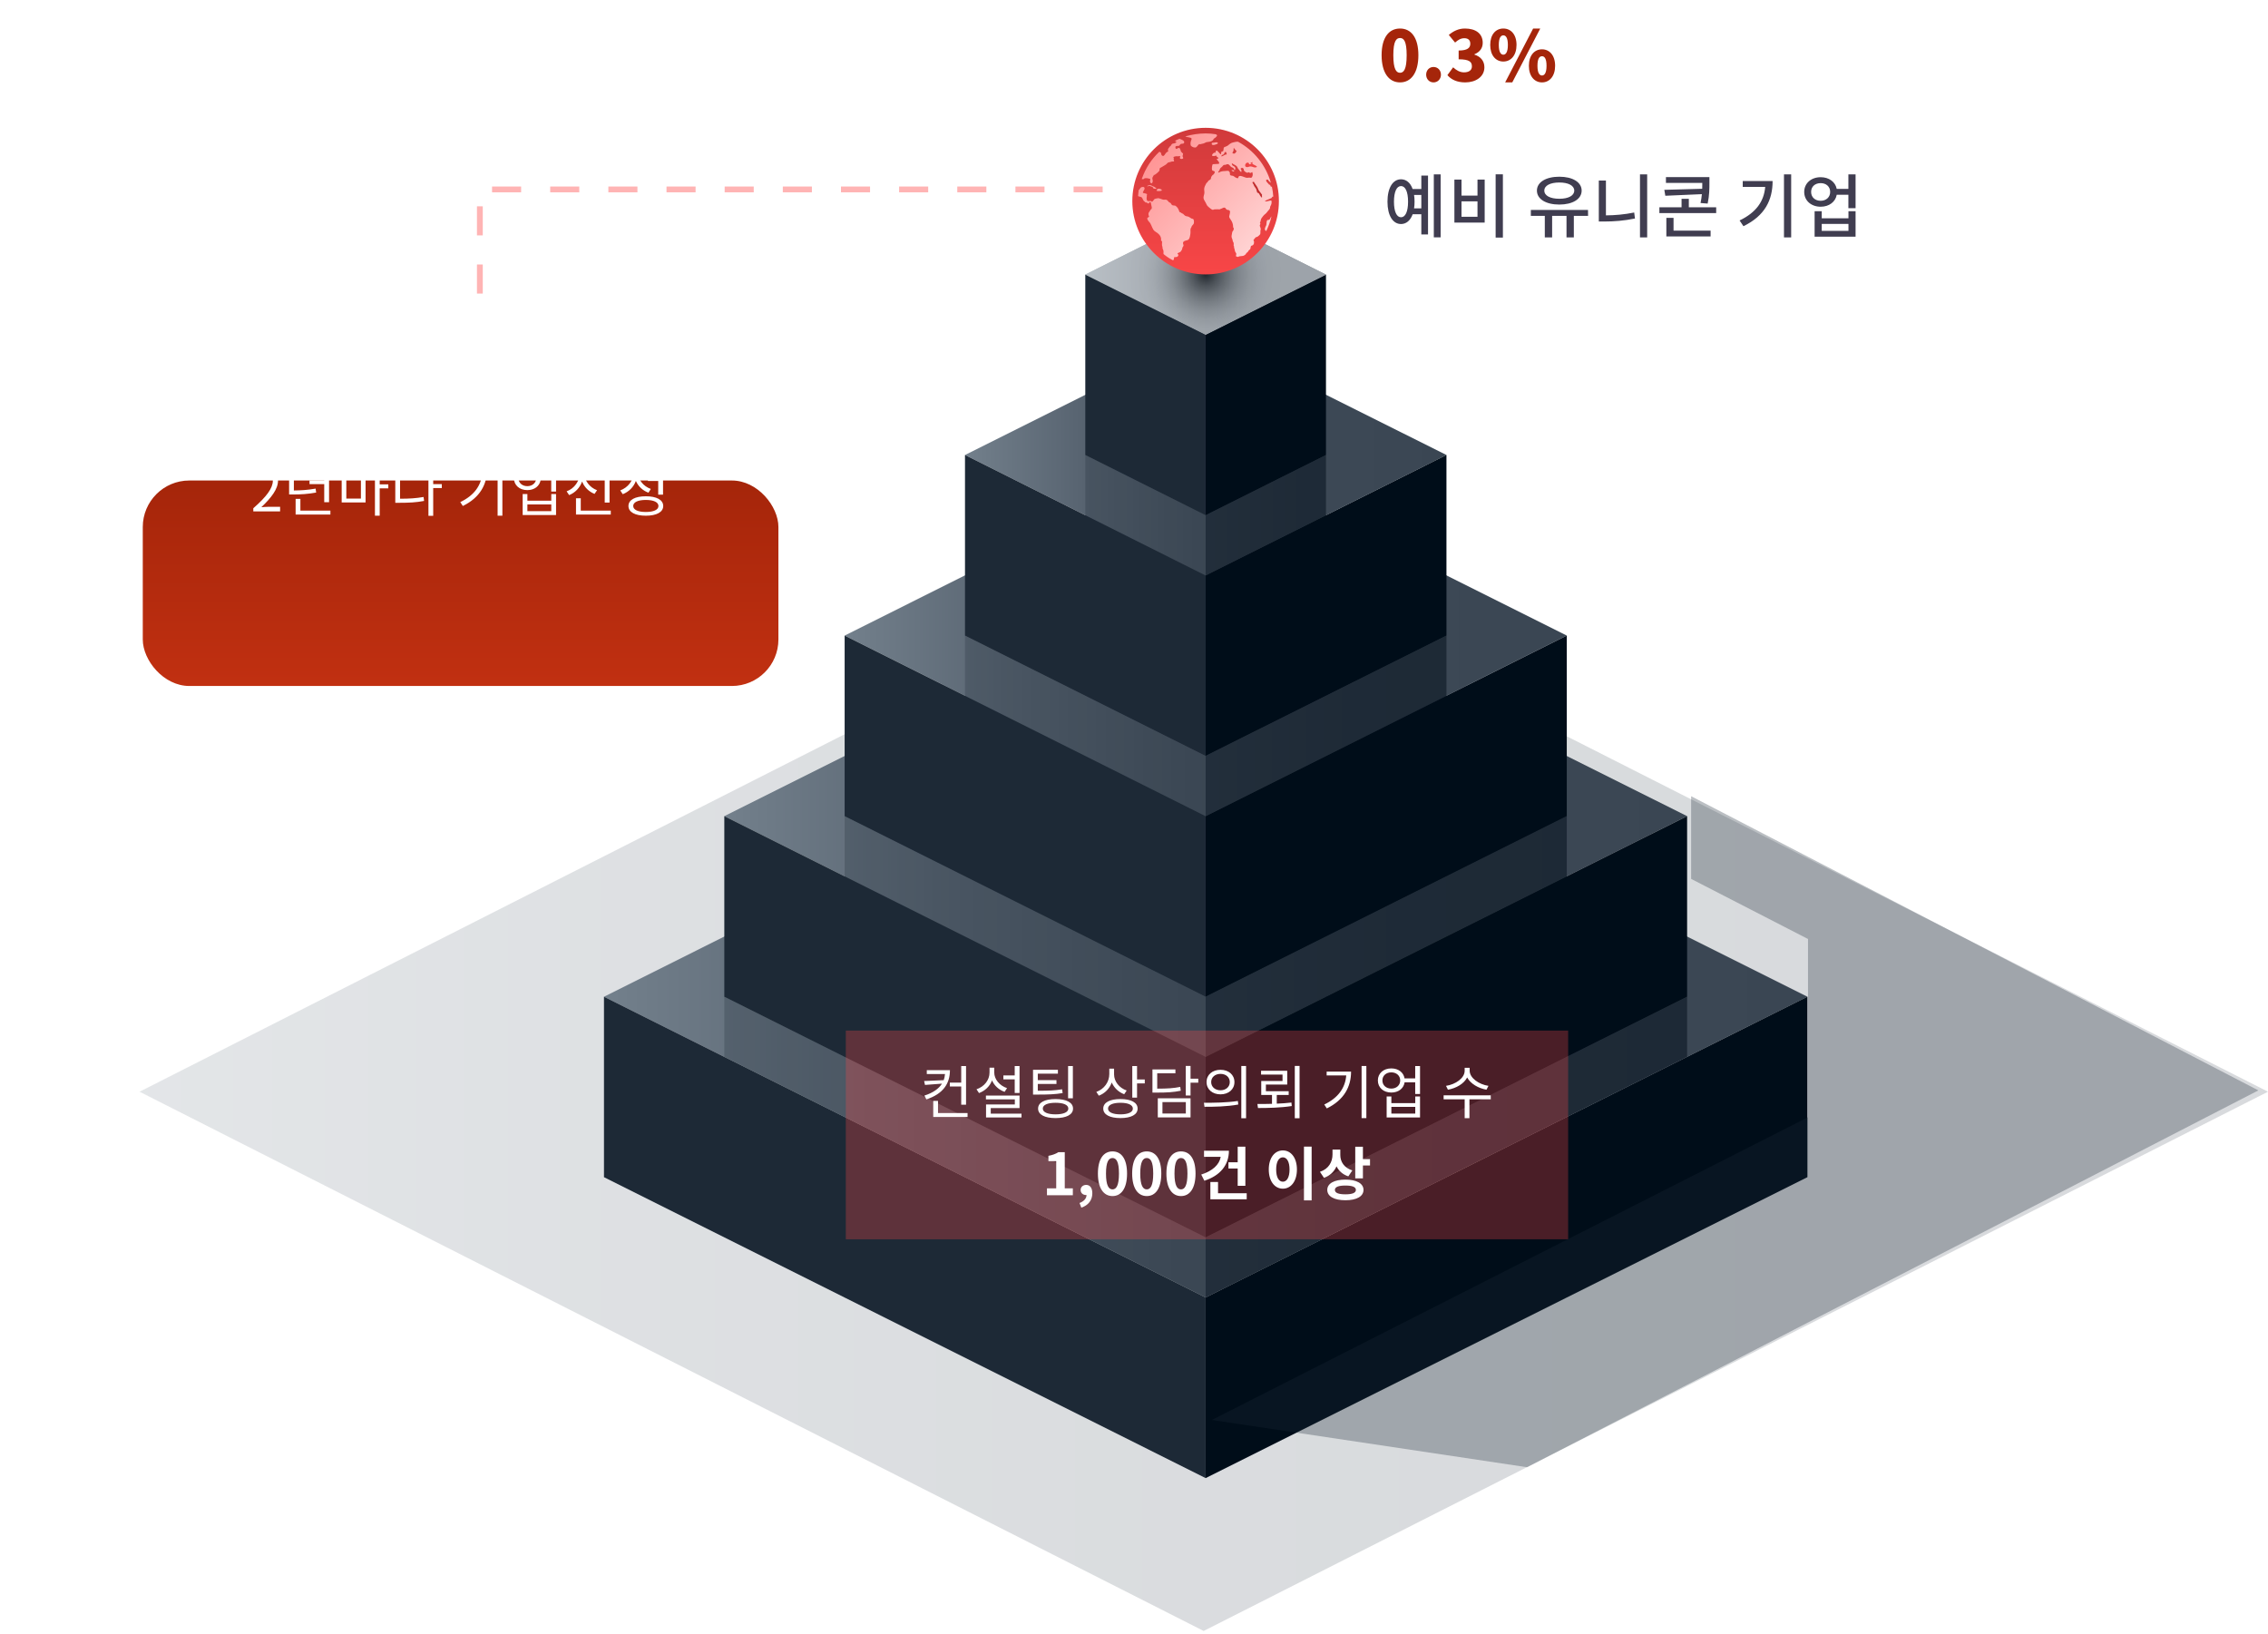 <svg width="390" height="281" viewBox="0 0 390 281" fill="none" xmlns="http://www.w3.org/2000/svg">
<path d="M206.979 94.95L24 187.714L206.979 280.434L390 187.714L206.979 94.95Z" fill="url(#paint0_linear_4_130)" fill-opacity="0.2"/>
<path d="M240.746 14.168C242.63 14.168 243.902 12.56 243.902 9.488C243.902 6.428 242.63 4.904 240.746 4.904C238.862 4.904 237.578 6.416 237.578 9.488C237.578 12.56 238.862 14.168 240.746 14.168ZM240.746 12.512C240.11 12.512 239.594 11.936 239.594 9.488C239.594 7.052 240.11 6.536 240.746 6.536C241.382 6.536 241.886 7.052 241.886 9.488C241.886 11.936 241.382 12.512 240.746 12.512ZM246.51 14.168C247.242 14.168 247.782 13.58 247.782 12.836C247.782 12.092 247.242 11.516 246.51 11.516C245.766 11.516 245.238 12.092 245.238 12.836C245.238 13.58 245.766 14.168 246.51 14.168ZM251.953 14.168C253.729 14.168 255.253 13.232 255.253 11.564C255.253 10.412 254.521 9.692 253.537 9.392V9.332C254.485 8.948 254.965 8.252 254.965 7.364C254.965 5.768 253.753 4.904 251.905 4.904C250.849 4.904 249.961 5.312 249.133 6.008L250.213 7.316C250.753 6.836 251.209 6.572 251.809 6.572C252.469 6.572 252.829 6.908 252.829 7.52C252.829 8.228 252.349 8.684 250.825 8.684V10.196C252.697 10.196 253.105 10.652 253.105 11.42C253.105 12.092 252.565 12.44 251.737 12.44C251.041 12.44 250.417 12.08 249.877 11.576L248.893 12.92C249.541 13.676 250.537 14.168 251.953 14.168ZM258.51 10.58C259.818 10.58 260.778 9.512 260.778 7.724C260.778 5.936 259.818 4.904 258.51 4.904C257.202 4.904 256.254 5.936 256.254 7.724C256.254 9.512 257.202 10.58 258.51 10.58ZM258.51 9.404C258.09 9.404 257.73 8.972 257.73 7.724C257.73 6.476 258.09 6.08 258.51 6.08C258.93 6.08 259.29 6.476 259.29 7.724C259.29 8.972 258.93 9.404 258.51 9.404ZM258.822 14.168H260.046L264.858 4.904H263.634L258.822 14.168ZM265.158 14.168C266.454 14.168 267.414 13.1 267.414 11.312C267.414 9.524 266.454 8.48 265.158 8.48C263.862 8.48 262.902 9.524 262.902 11.312C262.902 13.1 263.862 14.168 265.158 14.168ZM265.158 12.98C264.738 12.98 264.378 12.56 264.378 11.312C264.378 10.052 264.738 9.668 265.158 9.668C265.578 9.668 265.938 10.052 265.938 11.312C265.938 12.56 265.578 12.98 265.158 12.98Z" fill="#A5250A"/>
<path d="M243.159 35.832C243.219 35.472 243.243 35.1 243.243 34.68C243.243 34.26 243.219 33.876 243.159 33.516H244.407V35.832H243.159ZM240.915 37.356C240.171 37.356 239.703 36.396 239.703 34.68C239.703 32.964 240.171 31.992 240.915 31.992C241.659 31.992 242.127 32.964 242.127 34.68C242.127 36.396 241.659 37.356 240.915 37.356ZM244.407 32.496H242.907C242.535 31.428 241.815 30.828 240.915 30.828C239.511 30.828 238.587 32.292 238.587 34.68C238.587 37.056 239.511 38.52 240.915 38.52C241.827 38.52 242.535 37.896 242.919 36.84H244.407V40.308H245.559V30.192H244.407V32.496ZM246.555 29.988V40.812H247.731V29.988H246.555ZM257.186 29.976V40.848H258.434V29.976H257.186ZM250.094 30.876V38.268H255.302V30.876H254.066V33.636H251.318V30.876H250.094ZM251.318 34.62H254.066V37.272H251.318V34.62ZM268.137 31.38C269.685 31.38 270.705 31.908 270.705 32.772C270.705 33.648 269.685 34.176 268.137 34.176C266.577 34.176 265.557 33.648 265.557 32.772C265.557 31.908 266.577 31.38 268.137 31.38ZM268.137 35.172C270.417 35.172 271.977 34.236 271.977 32.772C271.977 31.32 270.417 30.384 268.137 30.384C265.845 30.384 264.285 31.32 264.285 32.772C264.285 34.236 265.845 35.172 268.137 35.172ZM273.069 36.096H263.241V37.116H265.641V40.824H266.901V37.116H269.373V40.824H270.633V37.116H273.081L273.069 36.096ZM276.152 31.044H274.928V38.088H275.852C277.532 38.088 279.284 37.956 281.144 37.572L281.012 36.54C279.308 36.888 277.688 37.02 276.152 37.032V31.044ZM282.008 29.988V40.824H283.244V29.988H282.008ZM286.195 32.64L286.363 33.66L292.651 33.384C292.603 33.852 292.543 34.356 292.423 34.908L293.647 35.004C293.947 33.552 293.947 32.448 293.947 31.428V30.456H286.471V31.452H292.723C292.723 31.788 292.723 32.124 292.711 32.46L286.195 32.64ZM287.779 37.464H286.543V40.656H294.151V39.66H287.779V37.464ZM290.407 35.64V34.188H289.159V35.64H285.343V36.636H295.111V35.64H290.407ZM299.677 31.128V32.136H303.541C303.325 34.632 301.981 36.54 299.137 37.908L299.797 38.892C303.517 37.092 304.813 34.356 304.813 31.128H299.677ZM306.769 29.988V40.824H308.005V29.988H306.769ZM317.856 39.696H313.26V38.496H317.856V39.696ZM317.856 37.536H313.26V36.312H312.036V40.692H319.08V36.312H317.856V37.536ZM313.08 34.524C312.12 34.524 311.436 33.912 311.436 33C311.436 32.076 312.12 31.488 313.08 31.488C314.016 31.488 314.712 32.076 314.712 33C314.712 33.912 314.016 34.524 313.08 34.524ZM317.844 29.988V32.484H315.84C315.6 31.272 314.508 30.468 313.08 30.468C311.448 30.468 310.248 31.512 310.248 33C310.248 34.5 311.448 35.544 313.08 35.544C314.52 35.544 315.624 34.716 315.84 33.492H317.844V35.796H319.08V29.988H317.844Z" fill="#403D50"/>
<path d="M207.317 119.64L103.859 171.381L207.317 223.098L310.799 171.381L207.317 119.64Z" fill="url(#paint1_linear_4_130)"/>
<path d="M207.32 254.147V223.098L310.802 171.381V202.406L207.32 254.147Z" fill="#000D19"/>
<path d="M103.859 171.381V202.407L207.317 254.148V223.098L103.859 171.381Z" fill="#1D2936"/>
<path d="M207.317 98.948L124.551 140.332L207.317 181.715L290.108 140.332L207.317 98.948Z" fill="url(#paint2_linear_4_130)"/>
<path d="M207.32 212.765V181.715L290.111 140.332V171.381L207.32 212.765Z" fill="#000D19"/>
<path d="M124.551 140.332V171.381L207.317 212.764V181.715L124.551 140.332Z" fill="#1D2936"/>
<path d="M207.317 78.233L145.242 109.282L207.317 140.332L269.416 109.282L207.317 78.233Z" fill="url(#paint3_linear_4_130)"/>
<path d="M207.32 171.382V140.333L269.419 109.283V140.333L207.32 171.382Z" fill="#000D19"/>
<path d="M145.242 109.282V140.332L207.317 171.381V140.332L145.242 109.282Z" fill="#1D2936"/>
<path d="M165.938 78.233L207.321 57.541L248.728 78.233L207.321 98.948L165.938 78.233Z" fill="url(#paint4_linear_4_130)"/>
<path d="M207.32 129.973V98.948L248.728 78.232V109.282L207.32 129.973Z" fill="#000D19"/>
<path d="M165.938 78.232V109.282L207.321 129.973V98.948L165.938 78.232Z" fill="#1D2936"/>
<path d="M207.32 88.59V57.541L228.012 47.207V78.232L207.32 88.59Z" fill="#000D19"/>
<path opacity="0.5" d="M207.32 98.948V88.59L228.012 78.232V88.59L207.32 98.948Z" fill="#000D19"/>
<path opacity="0.25" d="M186.625 78.233V88.591L207.317 98.949V88.591L186.625 78.233Z" fill="#1D2936"/>
<path opacity="0.5" d="M207.32 140.333V129.975L248.728 109.283V119.641L207.32 140.333Z" fill="#000D19"/>
<path opacity="0.25" d="M165.938 109.283V119.641L207.321 140.333V129.975L165.938 109.283Z" fill="#1D2936"/>
<path opacity="0.5" d="M207.32 181.715V171.381L269.419 140.332V150.666L207.32 181.715Z" fill="#000D19"/>
<path opacity="0.25" d="M145.242 140.332V150.666L207.317 181.715V171.381L145.242 140.332Z" fill="#1D2936"/>
<path opacity="0.5" d="M207.32 223.098V212.764L290.111 171.381V181.715L207.32 223.098Z" fill="#000D19"/>
<path opacity="0.25" d="M124.551 171.381V181.715L207.317 223.098V212.765L124.551 171.381Z" fill="#1D2936"/>
<path d="M207.317 57.541L186.625 47.208L207.317 36.85L228.008 47.208L207.317 57.541Z" fill="url(#paint5_linear_4_130)"/>
<path d="M186.625 47.208V78.233L207.317 88.591V57.541L186.625 47.208Z" fill="#1D2936"/>
<path opacity="0.5" d="M207.317 36.85L186.625 47.208L207.317 57.541L228.008 47.208L207.317 36.85Z" fill="url(#paint6_radial_4_130)"/>
<path d="M219.386 34.58C219.386 41.244 213.977 46.652 207.314 46.652C200.65 46.652 195.242 41.244 195.242 34.58C195.242 27.916 200.65 22.508 207.314 22.508C213.977 22.508 219.386 27.916 219.386 34.58Z" fill="url(#paint7_linear_4_130)"/>
<path d="M207.314 21.977C200.361 21.977 194.711 27.626 194.711 34.58C194.711 41.533 200.361 47.183 207.314 47.183C214.268 47.183 219.918 41.533 219.918 34.58C219.942 27.626 214.292 21.977 207.314 21.977ZM200.071 43.682C200.071 43.513 200.071 43.32 200.071 43.151C200.047 42.982 199.926 42.813 199.902 42.668C199.878 42.547 199.926 42.523 199.902 42.403C199.757 42.403 199.83 41.606 199.83 41.461C199.564 41.461 199.685 41.292 199.661 41.05C199.612 40.712 199.516 40.544 199.274 40.278C198.985 39.94 198.55 39.867 198.309 39.457C198.067 39.071 197.946 38.491 197.608 38.153C197.488 38.032 197.222 37.694 197.294 37.477C197.319 37.453 197.536 37.308 197.536 37.308C197.512 37.26 197.681 37.187 197.584 37.139C197.488 37.091 197.488 36.825 197.488 36.729C197.512 36.56 197.632 36.415 197.729 36.27C197.753 36.246 197.874 36.029 197.874 36.029C198.26 35.908 197.922 35.232 197.922 35.014C197.922 34.894 197.898 34.773 197.753 34.749C197.56 34.725 197.632 35.039 197.439 34.99C197.343 34.966 197.27 34.845 197.174 34.821C197.101 34.821 197.029 34.821 196.981 34.821C196.884 34.773 196.932 34.701 196.812 34.652C196.57 34.532 196.522 34.194 196.377 34C196.232 33.783 195.894 33.855 195.701 33.711C195.725 33.349 195.773 32.986 195.821 32.648C195.87 32.624 195.918 32.6 195.942 32.576C196.039 32.455 196.063 32.286 196.232 32.214C196.353 32.141 196.546 32.117 196.691 32.165C196.787 32.19 196.836 32.407 196.812 32.383C196.908 32.528 196.377 33.083 196.57 33.179C196.57 33.179 197.512 33.324 197.198 33.517C197.246 33.783 197.101 34.121 197.198 34.362C197.367 34.797 197.729 34.435 197.97 34.604C198.139 34.87 198.357 34.362 198.405 34.387C198.381 34.218 198.888 34.097 198.96 34.121C199.25 33.952 199.805 34.338 200.119 34.338C200.409 34.338 200.554 34.266 200.771 34.483C200.892 34.604 200.988 34.797 201.182 34.845C201.351 34.87 201.399 35.159 201.544 35.256C201.713 35.352 201.882 35.328 202.075 35.352C202.437 35.57 202.606 35.859 202.751 36.246C202.823 36.487 202.775 36.439 203.041 36.535C203.137 36.584 203.137 36.656 203.258 36.68C203.331 36.705 203.379 36.729 203.451 36.777C203.668 36.97 203.741 37.139 204.055 37.187C204.296 37.212 204.417 37.26 204.586 37.381C204.683 37.453 204.924 37.622 205.069 37.622C205.359 37.622 205.358 38.346 205.238 38.515C205.141 38.636 205.069 38.709 204.972 38.829C204.9 38.902 204.9 39.047 204.852 39.119C204.61 39.36 204.755 39.795 204.707 40.109C204.658 40.423 204.61 41.123 204.248 41.268C204.006 41.364 203.451 41.389 203.427 41.775C203.403 42.016 203.62 42.137 203.451 42.378C203.282 42.596 203.331 42.644 203.258 42.886C203.234 42.958 203.065 43.224 203.017 43.272C202.848 43.417 202.63 43.441 202.485 43.562C202.437 43.562 202.582 43.779 202.606 43.779C202.703 43.827 202.558 44.044 202.509 44.093C202.437 44.165 202.365 44.189 202.268 44.189C202.171 44.189 202.099 44.189 202.003 44.213C201.978 44.213 201.93 44.213 201.906 44.237C201.882 44.262 201.882 44.31 201.882 44.334C201.882 44.358 201.882 44.358 201.882 44.382C201.882 44.407 201.858 44.455 201.858 44.479C201.858 44.503 201.833 44.527 201.833 44.551C201.833 44.576 201.906 44.6 201.882 44.624C201.858 44.648 201.834 44.672 201.809 44.672C201.761 44.696 201.737 44.72 201.689 44.745C201.133 44.479 200.578 44.093 200.071 43.682ZM197.343 31.948C197.729 31.634 198.067 31.972 198.453 32.117H198.477C198.526 32.141 199.009 32.455 198.815 32.455C198.695 32.455 198.55 32.479 198.429 32.431C198.309 32.407 198.236 32.262 198.212 32.165C198.188 32.093 197.995 32.093 197.946 32.069C197.826 32.021 197.657 31.924 197.536 31.948C197.488 31.996 197.439 32.021 197.391 32.045C197.198 32.045 197.294 31.972 197.343 31.948ZM198.864 32.769C198.864 32.745 198.888 32.721 198.912 32.721C199.009 32.528 198.864 32.576 199.154 32.455C199.298 32.407 199.781 32.503 199.781 32.721C199.805 32.866 198.912 32.914 198.864 32.769ZM207.314 22.942C207.918 22.942 208.521 22.991 209.077 23.087C209.125 23.111 209.173 23.136 209.197 23.16C209.415 23.353 209.149 23.474 209.028 23.642C208.956 23.715 208.715 23.811 208.691 23.908C208.594 24.029 208.618 24.101 208.449 24.198C208.208 24.343 207.942 24.391 207.676 24.415H207.652H207.628H207.604C207.338 24.439 207.145 24.632 206.904 24.681C206.711 24.729 206.517 24.753 206.324 24.826C206.3 24.801 206.3 24.777 206.3 24.753C206.155 24.753 205.962 25.019 205.89 25.115C205.721 25.308 205.648 25.405 205.383 25.357C205.165 25.333 204.731 25.164 204.731 24.874C204.731 24.801 204.683 24.415 204.779 24.391C204.707 24.27 204.948 24.029 204.9 23.836C204.827 23.57 204.079 23.642 203.837 23.449C204.924 23.136 206.107 22.942 207.314 22.942ZM209.101 24.826C208.932 24.898 208.546 25.019 208.401 24.85C208.377 24.826 208.304 24.584 208.425 24.584C208.473 24.536 208.521 24.536 208.594 24.536C208.618 24.536 208.642 24.536 208.666 24.536C208.859 24.488 209.318 24.415 209.391 24.536C209.511 24.729 209.222 24.777 209.101 24.826ZM217.624 39.65C217.334 39.409 217.648 38.95 217.745 38.709C217.817 38.564 217.72 37.767 218.058 37.815C218.324 37.864 218.421 37.55 218.493 37.405C218.493 37.405 218.565 37.284 218.638 37.212C218.445 38.081 218.131 38.926 217.745 39.723C217.72 39.723 217.672 39.698 217.624 39.65ZM218.541 31.441C218.541 31.441 218.517 31.441 218.517 31.417C218.42 31.345 218.01 31.006 218.082 30.91C218.01 30.934 217.72 30.789 217.72 31.031C217.72 31.272 218.155 31.586 218.276 31.803C218.396 31.755 218.324 31.634 218.421 31.827C218.421 31.827 218.517 32.069 218.493 32.045C218.565 32.117 218.638 32.117 218.71 32.093C218.831 32.648 218.904 33.204 218.952 33.783C218.904 33.807 218.855 33.831 218.783 33.831C218.807 33.831 218.638 34.049 218.638 34.049C218.42 34.145 218.179 34.242 217.962 34.338C217.793 34.411 217.189 34.676 217.793 34.628C218.034 34.604 218.228 34.507 218.469 34.483C218.735 34.459 218.59 34.604 218.662 34.604C218.662 34.821 218.662 35.014 218.565 35.232C218.517 35.377 218.372 35.546 218.396 35.691C218.445 35.908 217.962 36.318 217.865 36.487C217.72 36.729 217.382 36.898 217.213 37.139C217.044 37.381 216.924 37.477 216.827 37.719C216.779 37.864 216.755 38.25 216.634 38.274C216.875 38.491 216.586 38.66 216.634 38.829C216.706 39.095 216.779 39.167 216.803 39.457C216.73 39.457 216.731 40.012 216.731 40.109C216.706 40.326 216.634 40.35 216.465 40.519C216.392 40.592 216.272 40.64 216.199 40.737C216.199 40.737 216.03 40.737 216.006 40.761C215.813 40.882 215.692 41.099 215.547 41.268C215.523 41.316 215.644 41.485 215.644 41.533C215.644 41.654 215.62 41.751 215.62 41.871C215.571 42.089 215.402 42.209 215.185 42.258C215.064 42.282 215.04 42.644 215.016 42.765C214.992 42.886 214.775 42.982 214.702 43.103C214.63 43.199 214.557 43.392 214.413 43.441C214.316 43.465 214.268 43.658 214.195 43.73C214.002 43.9 213.833 44.02 213.567 44.02C213.398 44.02 212.988 44.069 212.867 44.189C212.892 44.165 212.578 44.093 212.554 44.093C212.554 44.02 212.505 43.706 212.626 43.706C212.554 43.537 212.481 43.392 212.385 43.248C212.336 43.175 212.336 43.006 212.312 42.91C212.288 42.813 212.264 42.741 212.24 42.668C212.167 42.572 212.24 42.451 212.215 42.354C212.095 42.354 212.143 42.137 212.143 42.089C212.143 41.895 212.167 41.799 212.071 41.63C212.022 41.557 211.974 41.485 211.974 41.413C211.974 41.171 211.805 40.978 211.781 40.737C211.757 40.495 211.853 40.254 211.877 40.012C211.877 39.795 212.046 39.723 212.119 39.529C212.167 39.409 212.167 39.264 212.119 39.143C212.046 39.143 212.022 39.119 212.046 39.047C212.046 38.539 211.902 38.153 211.612 37.743C211.419 37.453 211.298 37.308 211.419 36.994C211.467 36.873 211.515 36.535 211.515 36.391C211.515 36.197 211.274 36.077 211.129 36.101C210.863 36.029 210.912 36.029 210.743 35.811C210.525 35.497 210.115 35.908 209.898 35.908C209.825 36.053 209.439 35.98 209.318 35.98C209.149 35.98 208.98 35.98 208.787 36.004C208.69 36.004 208.642 36.101 208.521 36.077C208.256 36.004 207.966 35.691 207.749 35.522C207.507 35.352 207.411 34.942 207.242 34.701C207.097 34.483 206.928 34.194 206.952 33.928C206.976 33.566 207.169 33.276 207.097 32.914C207.024 32.431 207.073 32.19 207.314 31.755C207.387 31.61 207.459 31.393 207.628 31.345C207.628 31.345 207.725 31.151 207.749 31.127C207.894 30.958 208.232 30.91 208.232 30.644C208.232 30.427 208.449 30.113 208.642 30.017C208.763 29.944 208.98 29.582 208.859 29.485C208.642 29.292 208.473 29.485 208.401 29.123C208.377 28.978 208.401 28.23 208.594 28.23C208.859 28.23 209.149 28.182 209.415 28.182C210.067 28.206 209.173 27.361 209.197 27.361C209.222 27.337 209.463 27.264 209.511 27.216C209.608 27.071 209.294 27.071 209.342 26.999C209.101 26.999 209.342 26.685 209.028 26.781C208.859 26.83 208.739 26.83 208.57 26.83C208.111 26.757 208.859 26.057 208.908 26.298C209.004 26.25 209.029 26.154 209.053 26.081C209.077 26.009 209.077 25.985 209.077 26.009C209.197 25.526 209.753 26.54 209.922 26.516C210.018 26.516 209.97 26.154 210.018 26.105C210.018 26.105 210.236 26.009 210.26 26.009C210.429 26.057 210.381 25.405 210.453 25.357C210.67 25.212 210.96 25.164 211.177 24.995C211.419 24.777 211.684 24.56 212.046 24.488C212.24 24.439 212.626 24.343 212.891 24.367C215.596 25.84 217.672 28.375 218.541 31.441ZM201.882 24.294C201.858 24.319 201.834 24.319 201.809 24.319C201.858 24.319 201.858 24.294 201.882 24.294ZM199.371 26.081C199.443 26.129 199.516 26.178 199.588 26.226C199.709 26.298 199.661 26.564 199.757 26.685C200.168 27.119 200.336 26.371 200.578 26.226C200.602 26.202 201.012 25.936 200.892 25.936C200.747 25.791 200.892 25.526 200.988 25.429C201.061 25.357 201.206 25.091 201.302 25.091C201.423 24.922 201.471 24.705 201.713 24.681C201.93 24.657 202.051 24.632 202.244 24.488C202.365 24.391 202.147 24.222 201.978 24.246C202.244 24.101 202.534 23.98 202.823 23.86C203.137 23.98 203.741 24.174 203.62 24.536C203.524 24.826 203.161 24.632 202.992 24.801C202.799 24.946 202.872 25.091 202.582 25.091C202.292 25.091 202.027 25.091 202.147 25.477C202.244 25.791 202.534 25.405 202.727 25.429C202.968 25.429 203.017 25.96 203.113 26.129C203.113 26.154 203.355 26.202 203.258 26.274C203.306 26.347 203.403 26.298 203.427 26.395C203.451 26.564 203.379 26.66 203.355 26.805C203.33 26.999 203.644 27.216 203.306 27.312C203.041 27.385 202.799 27.288 202.92 26.999C203.041 26.709 202.703 26.902 202.534 26.878C202.22 26.83 201.954 26.902 201.689 27.047C201.809 27.023 201.906 27.119 201.833 27.264C201.737 27.409 201.978 27.699 201.858 27.747C201.761 27.795 201.544 27.747 201.423 27.795C201.302 27.844 201.182 27.892 201.061 27.892C200.747 27.94 200.723 28.109 200.506 28.278C200.288 28.447 199.999 28.568 199.757 28.737C199.661 28.809 199.516 28.834 199.443 28.93C199.371 29.027 199.419 29.22 199.371 29.341C199.322 29.485 198.526 30.186 198.405 30.089C198.429 30.137 198.236 30.379 198.212 30.451C198.115 30.669 198.164 30.765 198.212 30.982C198.284 31.296 198.043 31.803 197.801 31.345C197.681 31.127 197.801 31.055 197.801 30.862C197.801 30.669 197.584 30.741 197.488 30.693C197.27 30.596 197.053 30.669 196.836 30.644C196.86 30.644 196.642 30.813 196.594 30.813C196.498 30.813 196.401 30.789 196.329 30.789C196.981 28.906 198.019 27.337 199.371 26.081Z" fill="url(#paint8_linear_4_130)"/>
<path d="M210.694 26.587C210.766 26.563 210.959 26.636 210.935 26.443C210.911 26.322 210.863 26.105 210.742 26.129C210.501 26.129 210.573 26.419 210.428 26.515C210.476 26.515 210.259 26.612 210.259 26.612C210.114 26.636 210.042 26.708 210.042 26.853C209.994 27.022 210.573 26.636 210.694 26.587Z" fill="url(#paint9_linear_4_130)"/>
<path d="M212.168 26.419C212.337 26.419 212.482 26.274 212.578 26.105C212.723 25.888 212.506 25.888 212.385 25.719C212.361 25.695 212.192 25.308 212.12 25.55C212.071 25.695 212.216 25.743 212.095 25.864C212.095 26.033 211.999 26.153 211.902 26.274C211.999 26.371 212.095 26.419 212.168 26.419Z" fill="url(#paint10_linear_4_130)"/>
<path d="M213.446 29.582C213.229 29.509 213.132 29.22 212.963 29.075C212.819 28.93 212.794 28.712 212.65 28.568C212.432 28.374 212.094 28.254 211.829 28.061C211.805 28.23 211.829 28.278 211.925 28.423C212.022 28.568 212.239 28.543 212.287 28.688C212.36 28.857 212.432 28.688 212.432 28.93C212.432 29.002 212.408 29.268 212.287 29.244C212.263 29.244 212.143 28.906 212.046 28.857C211.901 28.785 211.756 28.761 211.636 28.64C211.491 28.519 211.346 28.254 211.153 28.23C210.935 28.205 210.791 28.374 210.573 28.35C210.332 28.326 210.259 28.592 210.09 28.712C209.873 28.881 209.776 28.978 209.704 29.244C209.68 29.364 209.318 29.654 209.559 29.678C209.897 29.485 210.211 29.413 210.573 29.413C210.815 29.413 211.032 29.34 211.273 29.389C211.346 29.461 211.587 29.727 211.467 29.847C211.587 29.944 211.394 30.064 211.636 30.161C211.829 30.233 212.046 30.185 212.191 30.33C212.263 30.402 212.626 30.644 212.819 30.644C212.891 30.644 212.915 30.62 212.939 30.547V30.523C213.06 29.847 214.098 30.644 214.509 30.572C214.726 30.547 214.702 30.523 214.919 30.547C215.088 30.572 215.185 30.62 215.305 30.427C215.45 30.185 215.45 29.847 215.33 29.582C215.281 29.63 214.992 29.775 214.943 29.751C214.847 29.63 214.726 29.582 214.581 29.678C214.388 29.799 213.881 29.413 213.881 29.22C213.881 28.857 213.543 28.761 213.326 29.002C213.326 29.05 213.495 29.292 213.495 29.292C213.422 29.364 213.519 29.558 213.446 29.582ZM212.143 29.485C212.094 29.509 211.732 29.34 211.781 29.268C211.805 29.22 211.949 29.244 211.998 29.244C212.07 29.244 212.384 29.389 212.143 29.485Z" fill="url(#paint11_linear_4_130)"/>
<path d="M214.46 28.737C214.677 28.737 214.846 28.592 215.064 28.616C215.353 28.616 215.595 28.834 215.909 28.785C216.609 28.665 215.474 28.327 215.354 28.158C215.329 28.109 215.378 27.916 215.378 27.844C215.257 27.916 215.112 27.965 214.991 28.061C215.015 28.158 215.233 28.061 215.233 28.134C215.233 28.158 214.871 28.278 214.822 28.254C214.822 28.182 214.702 27.965 214.629 27.965C214.146 27.868 213.832 28.737 214.46 28.737Z" fill="url(#paint12_linear_4_130)"/>
<path d="M215.62 31.272C215.62 31.272 215.427 31.297 215.402 31.272C215.306 31.538 215.523 31.562 215.571 31.755C215.62 31.948 215.789 32.19 215.909 32.335C216.078 32.552 216.078 32.818 216.175 33.083C216.175 33.131 216.392 33.18 216.441 33.228C216.561 33.325 216.609 33.542 216.706 33.663C216.73 33.711 216.923 33.977 216.996 33.977C217.068 33.832 216.948 33.663 217.02 33.494C217.02 33.469 216.875 33.276 216.851 33.252C216.682 32.987 216.416 32.769 216.344 32.48C216.247 32.166 215.982 31.852 215.813 31.586C215.74 31.49 215.668 31.393 215.62 31.272Z" fill="url(#paint13_linear_4_130)"/>
<g filter="url(#filter0_b_4_130)">
<rect width="124.208" height="35.882" transform="translate(145.445 177.203)" fill="#F84647" fill-opacity="0.3"/>
</g>
<g filter="url(#filter1_d_4_130)">
<rect x="24.551" y="59.62" width="109.303" height="35.33" rx="8" fill="url(#paint14_linear_4_130)"/>
</g>
<path d="M189.611 32.57H82.516V54.1" stroke="#FFB4B4" stroke-dasharray="5 5 5 5 5 5"/>
<path d="M163.329 186.146V186.816H165.289V189.946H166.119V183.296H165.289V186.146H163.329ZM159.369 184.006V184.676H162.499C162.469 185.046 162.399 185.396 162.279 185.726L158.909 185.876L159.059 186.546L161.979 186.326C161.439 187.186 160.469 187.896 158.959 188.376L159.299 189.036C162.179 188.076 163.349 186.336 163.349 184.006H159.369ZM161.299 191.386V189.286H160.479V192.056H166.379V191.386H161.299ZM174.488 187.926H175.318V183.296H174.488V184.916H172.538V185.586H174.488V187.926ZM173.168 187.096C171.878 186.666 170.968 185.576 170.968 184.406V183.576H170.158V184.406C170.158 185.706 169.268 186.836 167.918 187.296L168.348 187.946C169.398 187.556 170.208 186.776 170.588 185.766C170.978 186.676 171.758 187.386 172.748 187.736L173.168 187.096ZM170.368 191.486V190.526H175.318V188.376H169.538V189.026H174.508V189.906H169.558V192.136H175.658V191.486H170.368ZM184.487 183.296H183.667V188.846H184.487V183.296ZM182.637 187.296C181.387 187.506 180.327 187.546 178.457 187.546V186.376H181.667V185.726H178.457V184.606H181.917V183.946H177.637V188.206H178.367C180.327 188.206 181.417 188.166 182.727 187.946L182.637 187.296ZM181.507 191.606C180.147 191.606 179.317 191.236 179.317 190.616C179.317 189.976 180.147 189.616 181.507 189.616C182.877 189.616 183.707 189.976 183.707 190.616C183.707 191.236 182.877 191.606 181.507 191.606ZM181.507 188.976C179.647 188.976 178.507 189.566 178.507 190.616C178.507 191.656 179.647 192.246 181.507 192.246C183.377 192.246 184.517 191.656 184.517 190.616C184.517 189.566 183.377 188.976 181.507 188.976ZM193.743 187.506C192.453 187.066 191.573 185.946 191.573 184.736V183.746H190.753V184.666C190.753 186.036 189.883 187.256 188.523 187.746L188.953 188.396C190.003 187.996 190.803 187.176 191.173 186.126C191.573 187.046 192.343 187.786 193.313 188.146L193.743 187.506ZM192.673 191.606C191.343 191.606 190.533 191.236 190.533 190.616C190.533 189.986 191.343 189.616 192.673 189.616C193.993 189.616 194.803 189.986 194.803 190.616C194.803 191.236 193.993 191.606 192.673 191.606ZM192.673 188.976C190.843 188.976 189.713 189.566 189.713 190.616C189.713 191.656 190.843 192.246 192.673 192.246C194.493 192.246 195.623 191.656 195.623 190.616C195.623 189.566 194.493 188.976 192.673 188.976ZM195.523 185.606V183.296H194.703V188.726H195.523V186.286H196.853V185.606H195.523ZM202.952 186.886C201.782 187.116 200.762 187.186 198.992 187.186V184.546H202.122V183.886H198.172V187.866H198.872C200.752 187.866 201.812 187.796 203.042 187.546L202.952 186.886ZM199.892 189.496H203.912V191.466H199.892V189.496ZM199.092 192.126H204.722V188.846H199.092V192.126ZM206.052 185.476H204.722V183.276H203.902V188.366H204.722V186.156H206.052V185.476ZM209.871 183.946C208.481 183.946 207.471 184.796 207.471 186.056C207.471 187.306 208.481 188.166 209.871 188.166C211.271 188.166 212.271 187.306 212.271 186.056C212.271 184.796 211.271 183.946 209.871 183.946ZM209.871 184.646C210.801 184.646 211.471 185.216 211.471 186.056C211.471 186.886 210.801 187.466 209.871 187.466C208.951 187.466 208.271 186.886 208.271 186.056C208.271 185.216 208.951 184.646 209.871 184.646ZM213.451 183.286V192.276H214.271V183.286H213.451ZM207.121 190.306C208.741 190.306 210.911 190.286 212.931 189.916L212.861 189.306C210.901 189.606 208.651 189.616 207.021 189.616L207.121 190.306ZM219.55 188.276H221.6V187.626H217.68V186.486H221.35V184.116H216.85V184.766H220.54V185.866H216.88V188.276H218.73V189.796C217.85 189.826 216.99 189.826 216.22 189.826L216.32 190.516C218.02 190.516 220.17 190.476 222.13 190.176L222.07 189.576C221.26 189.676 220.41 189.726 219.55 189.766V188.276ZM222.65 183.276V192.276H223.47V183.276H222.65ZM228.126 184.256V184.916H231.496C231.326 187.046 230.126 188.766 227.716 189.916L228.156 190.586C231.136 189.126 232.326 186.846 232.326 184.256H228.126ZM234.136 183.286V192.256H234.956V183.286H234.136ZM243.365 191.476H239.255V190.316H243.365V191.476ZM243.365 189.676H239.255V188.536H238.445V192.136H244.185V188.536H243.365V189.676ZM239.245 187.176C238.355 187.176 237.715 186.596 237.715 185.776C237.715 184.956 238.355 184.386 239.245 184.386C240.135 184.386 240.775 184.956 240.775 185.776C240.775 186.596 240.135 187.176 239.245 187.176ZM243.355 183.296V185.426H241.525C241.355 184.386 240.455 183.706 239.245 183.706C237.905 183.706 236.935 184.546 236.935 185.776C236.935 187.016 237.905 187.856 239.245 187.856C240.475 187.856 241.375 187.156 241.535 186.096H243.355V188.106H244.185V183.296H243.355ZM255.951 186.706C254.321 186.466 252.721 185.356 252.721 184.106V183.606H251.861V184.106C251.861 185.386 250.281 186.466 248.651 186.706L248.981 187.366C250.381 187.126 251.731 186.356 252.291 185.266C252.871 186.346 254.221 187.126 255.611 187.366L255.951 186.706ZM256.341 188.336H248.241V189.016H251.861V192.266H252.681V189.016H256.351L256.341 188.336ZM180.034 205.516H184.484V204.326H183.094V198.106H182.004C181.534 198.406 181.024 198.596 180.284 198.736V199.646H181.624V204.326H180.034V205.516ZM185.943 207.646C187.153 207.246 187.833 206.356 187.833 205.186C187.833 204.276 187.453 203.736 186.773 203.736C186.253 203.736 185.823 204.076 185.823 204.606C185.823 205.166 186.263 205.476 186.743 205.476C186.773 205.476 186.803 205.476 186.833 205.476C186.843 206.036 186.413 206.556 185.633 206.846L185.943 207.646ZM191.305 205.656C192.815 205.656 193.805 204.336 193.805 201.786C193.805 199.236 192.815 197.976 191.305 197.976C189.795 197.976 188.795 199.226 188.795 201.786C188.795 204.336 189.795 205.656 191.305 205.656ZM191.305 204.506C190.665 204.506 190.185 203.866 190.185 201.786C190.185 199.716 190.665 199.116 191.305 199.116C191.945 199.116 192.415 199.716 192.415 201.786C192.415 203.866 191.945 204.506 191.305 204.506ZM197.194 205.656C198.704 205.656 199.694 204.336 199.694 201.786C199.694 199.236 198.704 197.976 197.194 197.976C195.684 197.976 194.684 199.226 194.684 201.786C194.684 204.336 195.684 205.656 197.194 205.656ZM197.194 204.506C196.554 204.506 196.074 203.866 196.074 201.786C196.074 199.716 196.554 199.116 197.194 199.116C197.834 199.116 198.304 199.716 198.304 201.786C198.304 203.866 197.834 204.506 197.194 204.506ZM203.082 205.656C204.592 205.656 205.582 204.336 205.582 201.786C205.582 199.236 204.592 197.976 203.082 197.976C201.572 197.976 200.572 199.226 200.572 201.786C200.572 204.336 201.572 205.656 203.082 205.656ZM203.082 204.506C202.442 204.506 201.962 203.866 201.962 201.786C201.962 199.716 202.442 199.116 203.082 199.116C203.722 199.116 204.192 199.716 204.192 201.786C204.192 203.866 203.722 204.506 203.082 204.506ZM211.241 199.846V200.916H212.831V203.896H214.151V197.166H212.831V199.846H211.241ZM207.041 197.856V198.906H209.911C209.691 200.256 208.481 201.356 206.561 201.956L207.101 203.016C209.781 202.166 211.321 200.346 211.321 197.856H207.041ZM209.451 205.166V203.236H208.131V206.216H214.381V205.166H209.451ZM224.226 197.156V206.396H225.546V197.156H224.226ZM220.596 197.806C219.206 197.806 218.176 199.066 218.176 201.086C218.176 203.116 219.206 204.386 220.596 204.386C221.986 204.386 223.016 203.116 223.016 201.086C223.016 199.066 221.986 197.806 220.596 197.806ZM220.596 198.996C221.276 198.996 221.746 199.726 221.746 201.086C221.746 202.456 221.276 203.186 220.596 203.186C219.916 203.186 219.446 202.456 219.446 201.086C219.446 199.726 219.916 198.996 220.596 198.996ZM232.545 201.246C231.095 200.796 230.475 199.716 230.475 198.606V197.666H229.135V198.496C229.135 199.746 228.515 200.976 226.975 201.486L227.665 202.526C228.715 202.156 229.425 201.446 229.825 200.546C230.215 201.326 230.885 201.946 231.855 202.266L232.545 201.246ZM231.355 205.356C230.175 205.356 229.545 205.116 229.545 204.596C229.545 204.086 230.175 203.846 231.355 203.846C232.525 203.846 233.155 204.086 233.155 204.596C233.155 205.116 232.525 205.356 231.355 205.356ZM231.355 202.826C229.435 202.826 228.235 203.486 228.235 204.596C228.235 205.716 229.435 206.376 231.355 206.376C233.265 206.376 234.465 205.716 234.465 204.596C234.465 203.486 233.265 202.826 231.355 202.826ZM234.365 199.306V197.176H233.045V202.616H234.365V200.396H235.585V199.306H234.365Z" fill="white"/>
<path d="M52.249 73.932H56.269V73.172H54.799V66.592H54.099C53.699 66.832 53.229 67.002 52.579 67.122V67.702H53.879V73.172H52.249V73.932ZM60.676 71.062C61.156 71.062 61.656 70.762 62.066 70.062L61.546 69.692C61.296 70.172 61.016 70.372 60.696 70.372C60.066 70.372 59.596 69.432 58.716 69.432C58.226 69.432 57.726 69.732 57.316 70.432L57.826 70.792C58.086 70.312 58.366 70.112 58.686 70.112C59.316 70.112 59.796 71.062 60.676 71.062ZM62.903 73.932H67.513V73.142H65.483C65.113 73.142 64.663 73.182 64.283 73.212C66.003 71.582 67.153 70.092 67.153 68.632C67.153 67.322 66.333 66.462 65.023 66.462C64.093 66.462 63.463 66.892 62.863 67.542L63.393 68.062C63.793 67.582 64.313 67.212 64.913 67.212C65.823 67.212 66.263 67.822 66.263 68.662C66.263 69.922 65.203 71.382 62.903 73.392V73.932ZM75.39 69.282C75.62 68.242 75.62 67.432 75.62 66.762V66.132H69.51V66.792H74.81C74.81 67.442 74.81 68.182 74.59 69.192L75.39 69.282ZM72.98 71.272H72.15V71.672C72.15 72.852 70.77 73.762 69.12 73.992L69.43 74.632C70.8 74.402 72.02 73.772 72.57 72.802C73.1 73.772 74.32 74.402 75.69 74.632L76 73.992C74.36 73.762 72.98 72.852 72.98 71.672V71.272ZM72.69 69.902V68.102H71.87V69.902H68.56V70.562H76.64V69.902H72.69ZM80.649 66.362C79.259 66.362 78.249 67.212 78.249 68.472C78.249 69.722 79.259 70.582 80.649 70.582C82.049 70.582 83.049 69.722 83.049 68.472C83.049 67.212 82.049 66.362 80.649 66.362ZM80.649 67.062C81.579 67.062 82.249 67.632 82.249 68.472C82.249 69.302 81.579 69.882 80.649 69.882C79.729 69.882 79.049 69.302 79.049 68.472C79.049 67.632 79.729 67.062 80.649 67.062ZM84.229 65.702V74.692H85.049V65.702H84.229ZM77.899 72.722C79.519 72.722 81.689 72.702 83.709 72.332L83.639 71.722C81.679 72.022 79.429 72.032 77.799 72.032L77.899 72.722ZM89.705 66.672V67.332H93.075C92.905 69.462 91.705 71.182 89.295 72.332L89.735 73.002C92.715 71.542 93.905 69.262 93.905 66.672H89.705ZM95.715 65.702V74.672H96.535V65.702H95.715ZM104.944 73.892H100.834V72.732H104.944V73.892ZM104.944 72.092H100.834V70.952H100.024V74.552H105.764V70.952H104.944V72.092ZM100.824 69.592C99.934 69.592 99.294 69.012 99.294 68.192C99.294 67.372 99.934 66.802 100.824 66.802C101.714 66.802 102.354 67.372 102.354 68.192C102.354 69.012 101.714 69.592 100.824 69.592ZM104.934 65.712V67.842H103.104C102.934 66.802 102.034 66.122 100.824 66.122C99.484 66.122 98.514 66.962 98.514 68.192C98.514 69.432 99.484 70.272 100.824 70.272C102.054 70.272 102.954 69.572 103.114 68.512H104.934V70.522H105.764V65.712H104.934ZM43.557 87.932H48.167V87.142H46.137C45.767 87.142 45.317 87.182 44.937 87.212C46.657 85.582 47.807 84.092 47.807 82.632C47.807 81.322 46.987 80.462 45.677 80.462C44.747 80.462 44.117 80.892 43.517 81.542L44.047 82.062C44.447 81.582 44.967 81.212 45.567 81.212C46.477 81.212 46.917 81.822 46.917 82.662C46.917 83.922 45.857 85.382 43.557 87.392V87.932ZM55.754 86.352H56.584V79.712H55.754V80.872H53.224V81.532H55.754V82.592H53.224V83.242H55.754V86.352ZM54.274 84.012C52.934 84.252 51.764 84.322 50.534 84.332V80.352H49.714V85.022H50.394C51.714 85.022 52.924 84.952 54.364 84.692L54.274 84.012ZM51.654 87.802V85.782H50.834V88.472H56.814V87.802H51.654ZM59.553 81.262H62.063V85.732H59.553V81.262ZM58.754 86.392H62.864V80.602H58.754V86.392ZM66.773 83.282H65.293V79.712H64.474V88.672H65.293V83.972H66.773V83.282ZM68.793 81.242H72.143V80.562H67.973V86.452H68.683C70.373 86.452 71.553 86.392 72.923 86.132L72.833 85.452C71.533 85.682 70.383 85.752 68.793 85.752V81.242ZM75.973 83.242H74.493V79.702H73.673V88.692H74.493V83.922H75.973V83.242ZM79.558 80.672V81.332H82.928C82.758 83.462 81.558 85.182 79.148 86.332L79.588 87.002C82.568 85.542 83.758 83.262 83.758 80.672H79.558ZM85.568 79.702V88.672H86.388V79.702H85.568ZM94.797 87.892H90.688V86.732H94.797V87.892ZM94.797 86.092H90.688V84.952H89.877V88.552H95.618V84.952H94.797V86.092ZM90.677 83.592C89.787 83.592 89.147 83.012 89.147 82.192C89.147 81.372 89.787 80.802 90.677 80.802C91.567 80.802 92.207 81.372 92.207 82.192C92.207 83.012 91.567 83.592 90.677 83.592ZM94.787 79.712V81.842H92.957C92.787 80.802 91.888 80.122 90.677 80.122C89.338 80.122 88.368 80.962 88.368 82.192C88.368 83.432 89.338 84.272 90.677 84.272C91.907 84.272 92.808 83.572 92.968 82.512H94.787V84.522H95.618V79.712H94.787ZM103.987 86.412H104.817V79.712H103.987V81.812H102.027V82.492H103.987V86.412ZM102.667 84.292C101.377 83.812 100.497 82.632 100.497 81.382V80.242H99.677V81.352C99.677 82.722 98.777 83.992 97.437 84.482L97.867 85.132C98.917 84.712 99.717 83.862 100.097 82.792C100.477 83.762 101.247 84.532 102.237 84.922L102.667 84.292ZM99.867 87.802V85.672H99.047V88.472H105.027V87.802H99.867ZM111.416 82.032V82.702H113.186V85.052H114.016V79.712H113.186V82.032H111.416ZM111.916 84.072C110.616 83.612 109.736 82.482 109.736 81.332V81.022H111.706V80.362H106.916V81.022H108.916V81.332C108.916 82.622 107.996 83.832 106.656 84.322L107.086 84.972C108.136 84.572 108.966 83.732 109.346 82.692C109.736 83.612 110.506 84.352 111.506 84.712L111.916 84.072ZM111.056 88.032C109.706 88.032 108.886 87.652 108.886 87.002C108.886 86.352 109.706 85.962 111.056 85.962C112.406 85.962 113.226 86.352 113.226 87.002C113.226 87.652 112.406 88.032 111.056 88.032ZM111.056 85.332C109.216 85.332 108.066 85.942 108.066 87.002C108.066 88.062 109.216 88.672 111.056 88.672C112.896 88.672 114.046 88.062 114.046 87.002C114.046 85.942 112.896 85.332 111.056 85.332Z" fill="white"/>
<path d="M262.593 252.28L208.383 244.157L310.903 192.1V161.456L290.805 151.119V136.904L388.347 187.485L262.593 252.28Z" fill="#1D2936" fill-opacity="0.3"/>
<defs>
<filter id="filter0_b_4_130" x="135.445" y="167.203" width="144.208" height="55.882" filterUnits="userSpaceOnUse" color-interpolation-filters="sRGB">
<feFlood flood-opacity="0" result="BackgroundImageFix"/>
<feGaussianBlur in="BackgroundImage" stdDeviation="5"/>
<feComposite in2="SourceAlpha" operator="in" result="effect1_backgroundBlur_4_130"/>
<feBlend mode="normal" in="SourceGraphic" in2="effect1_backgroundBlur_4_130" result="shape"/>
</filter>
<filter id="filter1_d_4_130" x="-37.449" y="20.62" width="233.303" height="159.33" filterUnits="userSpaceOnUse" color-interpolation-filters="sRGB">
<feFlood flood-opacity="0" result="BackgroundImageFix"/>
<feColorMatrix in="SourceAlpha" type="matrix" values="0 0 0 0 0 0 0 0 0 0 0 0 0 0 0 0 0 0 127 0" result="hardAlpha"/>
<feOffset dy="23"/>
<feGaussianBlur stdDeviation="31"/>
<feColorMatrix type="matrix" values="0 0 0 0 0.922 0 0 0 0 0.212 0 0 0 0 0.216 0 0 0 0.3 0"/>
<feBlend mode="normal" in2="BackgroundImageFix" result="effect1_dropShadow_4_130"/>
<feBlend mode="normal" in="SourceGraphic" in2="effect1_dropShadow_4_130" result="shape"/>
</filter>
<linearGradient id="paint0_linear_4_130" x1="23.983" y1="187.692" x2="390.002" y2="187.692" gradientUnits="userSpaceOnUse">
<stop stop-color="#73808C"/>
<stop offset="0.031" stop-color="#6F7C88"/>
<stop offset="0.238" stop-color="#586471"/>
<stop offset="0.459" stop-color="#475360"/>
<stop offset="0.7" stop-color="#3D4956"/>
<stop offset="1" stop-color="#3A4653"/>
</linearGradient>
<linearGradient id="paint1_linear_4_130" x1="103.85" y1="171.369" x2="310.8" y2="171.369" gradientUnits="userSpaceOnUse">
<stop stop-color="#73808C"/>
<stop offset="0.031" stop-color="#6F7C88"/>
<stop offset="0.238" stop-color="#586471"/>
<stop offset="0.459" stop-color="#475360"/>
<stop offset="0.7" stop-color="#3D4956"/>
<stop offset="1" stop-color="#3A4653"/>
</linearGradient>
<linearGradient id="paint2_linear_4_130" x1="124.545" y1="140.327" x2="290.105" y2="140.327" gradientUnits="userSpaceOnUse">
<stop stop-color="#73808C"/>
<stop offset="0.031" stop-color="#6F7C88"/>
<stop offset="0.238" stop-color="#586471"/>
<stop offset="0.459" stop-color="#475360"/>
<stop offset="0.7" stop-color="#3D4956"/>
<stop offset="1" stop-color="#3A4653"/>
</linearGradient>
<linearGradient id="paint3_linear_4_130" x1="145.24" y1="109.284" x2="269.41" y2="109.284" gradientUnits="userSpaceOnUse">
<stop stop-color="#73808C"/>
<stop offset="0.031" stop-color="#6F7C88"/>
<stop offset="0.238" stop-color="#586471"/>
<stop offset="0.459" stop-color="#475360"/>
<stop offset="0.7" stop-color="#3D4956"/>
<stop offset="1" stop-color="#3A4653"/>
</linearGradient>
<linearGradient id="paint4_linear_4_130" x1="165.938" y1="78.241" x2="248.719" y2="78.241" gradientUnits="userSpaceOnUse">
<stop stop-color="#73808C"/>
<stop offset="0.031" stop-color="#6F7C88"/>
<stop offset="0.238" stop-color="#586471"/>
<stop offset="0.459" stop-color="#475360"/>
<stop offset="0.7" stop-color="#3D4956"/>
<stop offset="1" stop-color="#3A4653"/>
</linearGradient>
<linearGradient id="paint5_linear_4_130" x1="186.629" y1="47.199" x2="228.019" y2="47.199" gradientUnits="userSpaceOnUse">
<stop stop-color="#73808C"/>
<stop offset="0.031" stop-color="#6F7C88"/>
<stop offset="0.238" stop-color="#586471"/>
<stop offset="0.459" stop-color="#475360"/>
<stop offset="0.7" stop-color="#3D4956"/>
<stop offset="1" stop-color="#3A4653"/>
</linearGradient>
<radialGradient id="paint6_radial_4_130" cx="0" cy="0" r="1" gradientUnits="userSpaceOnUse" gradientTransform="translate(207.324 47.199) scale(12.934)">
<stop/>
<stop offset="0.063" stop-color="#252525"/>
<stop offset="0.16" stop-color="#585858"/>
<stop offset="0.262" stop-color="#848484"/>
<stop offset="0.367" stop-color="#AAAAAA"/>
<stop offset="0.475" stop-color="#C9C9C9"/>
<stop offset="0.588" stop-color="#E1E1E1"/>
<stop offset="0.707" stop-color="#F2F2F2"/>
<stop offset="0.838" stop-color="#FCFCFC"/>
<stop offset="1" stop-color="white"/>
</radialGradient>
<linearGradient id="paint7_linear_4_130" x1="198.725" y1="25.992" x2="215.859" y2="43.126" gradientUnits="userSpaceOnUse">
<stop stop-color="#FF9494"/>
<stop offset="1" stop-color="#FFD5D5"/>
</linearGradient>
<linearGradient id="paint8_linear_4_130" x1="207.322" y1="47.199" x2="207.322" y2="21.977" gradientUnits="userSpaceOnUse">
<stop stop-color="#F84647"/>
<stop offset="1" stop-color="#D03A3B"/>
</linearGradient>
<linearGradient id="paint9_linear_4_130" x1="210.464" y1="47.198" x2="210.464" y2="21.998" gradientUnits="userSpaceOnUse">
<stop stop-color="#F84647"/>
<stop offset="1" stop-color="#D03A3B"/>
</linearGradient>
<linearGradient id="paint10_linear_4_130" x1="212.287" y1="47.198" x2="212.287" y2="21.999" gradientUnits="userSpaceOnUse">
<stop stop-color="#F84647"/>
<stop offset="1" stop-color="#D03A3B"/>
</linearGradient>
<linearGradient id="paint11_linear_4_130" x1="212.502" y1="47.198" x2="212.502" y2="21.998" gradientUnits="userSpaceOnUse">
<stop stop-color="#F84647"/>
<stop offset="1" stop-color="#D03A3B"/>
</linearGradient>
<linearGradient id="paint12_linear_4_130" x1="215.129" y1="47.199" x2="215.129" y2="21.999" gradientUnits="userSpaceOnUse">
<stop stop-color="#D03A3B"/>
<stop offset="1" stop-color="#F84647"/>
</linearGradient>
<linearGradient id="paint13_linear_4_130" x1="216.207" y1="47.199" x2="216.207" y2="21.999" gradientUnits="userSpaceOnUse">
<stop stop-color="#D03A3B"/>
<stop offset="1" stop-color="#B62324"/>
</linearGradient>
<linearGradient id="paint14_linear_4_130" x1="79.202" y1="59.62" x2="79.202" y2="94.95" gradientUnits="userSpaceOnUse">
<stop stop-color="#A5250A"/>
<stop offset="1" stop-color="#C13011"/>
</linearGradient>
</defs>
</svg>
